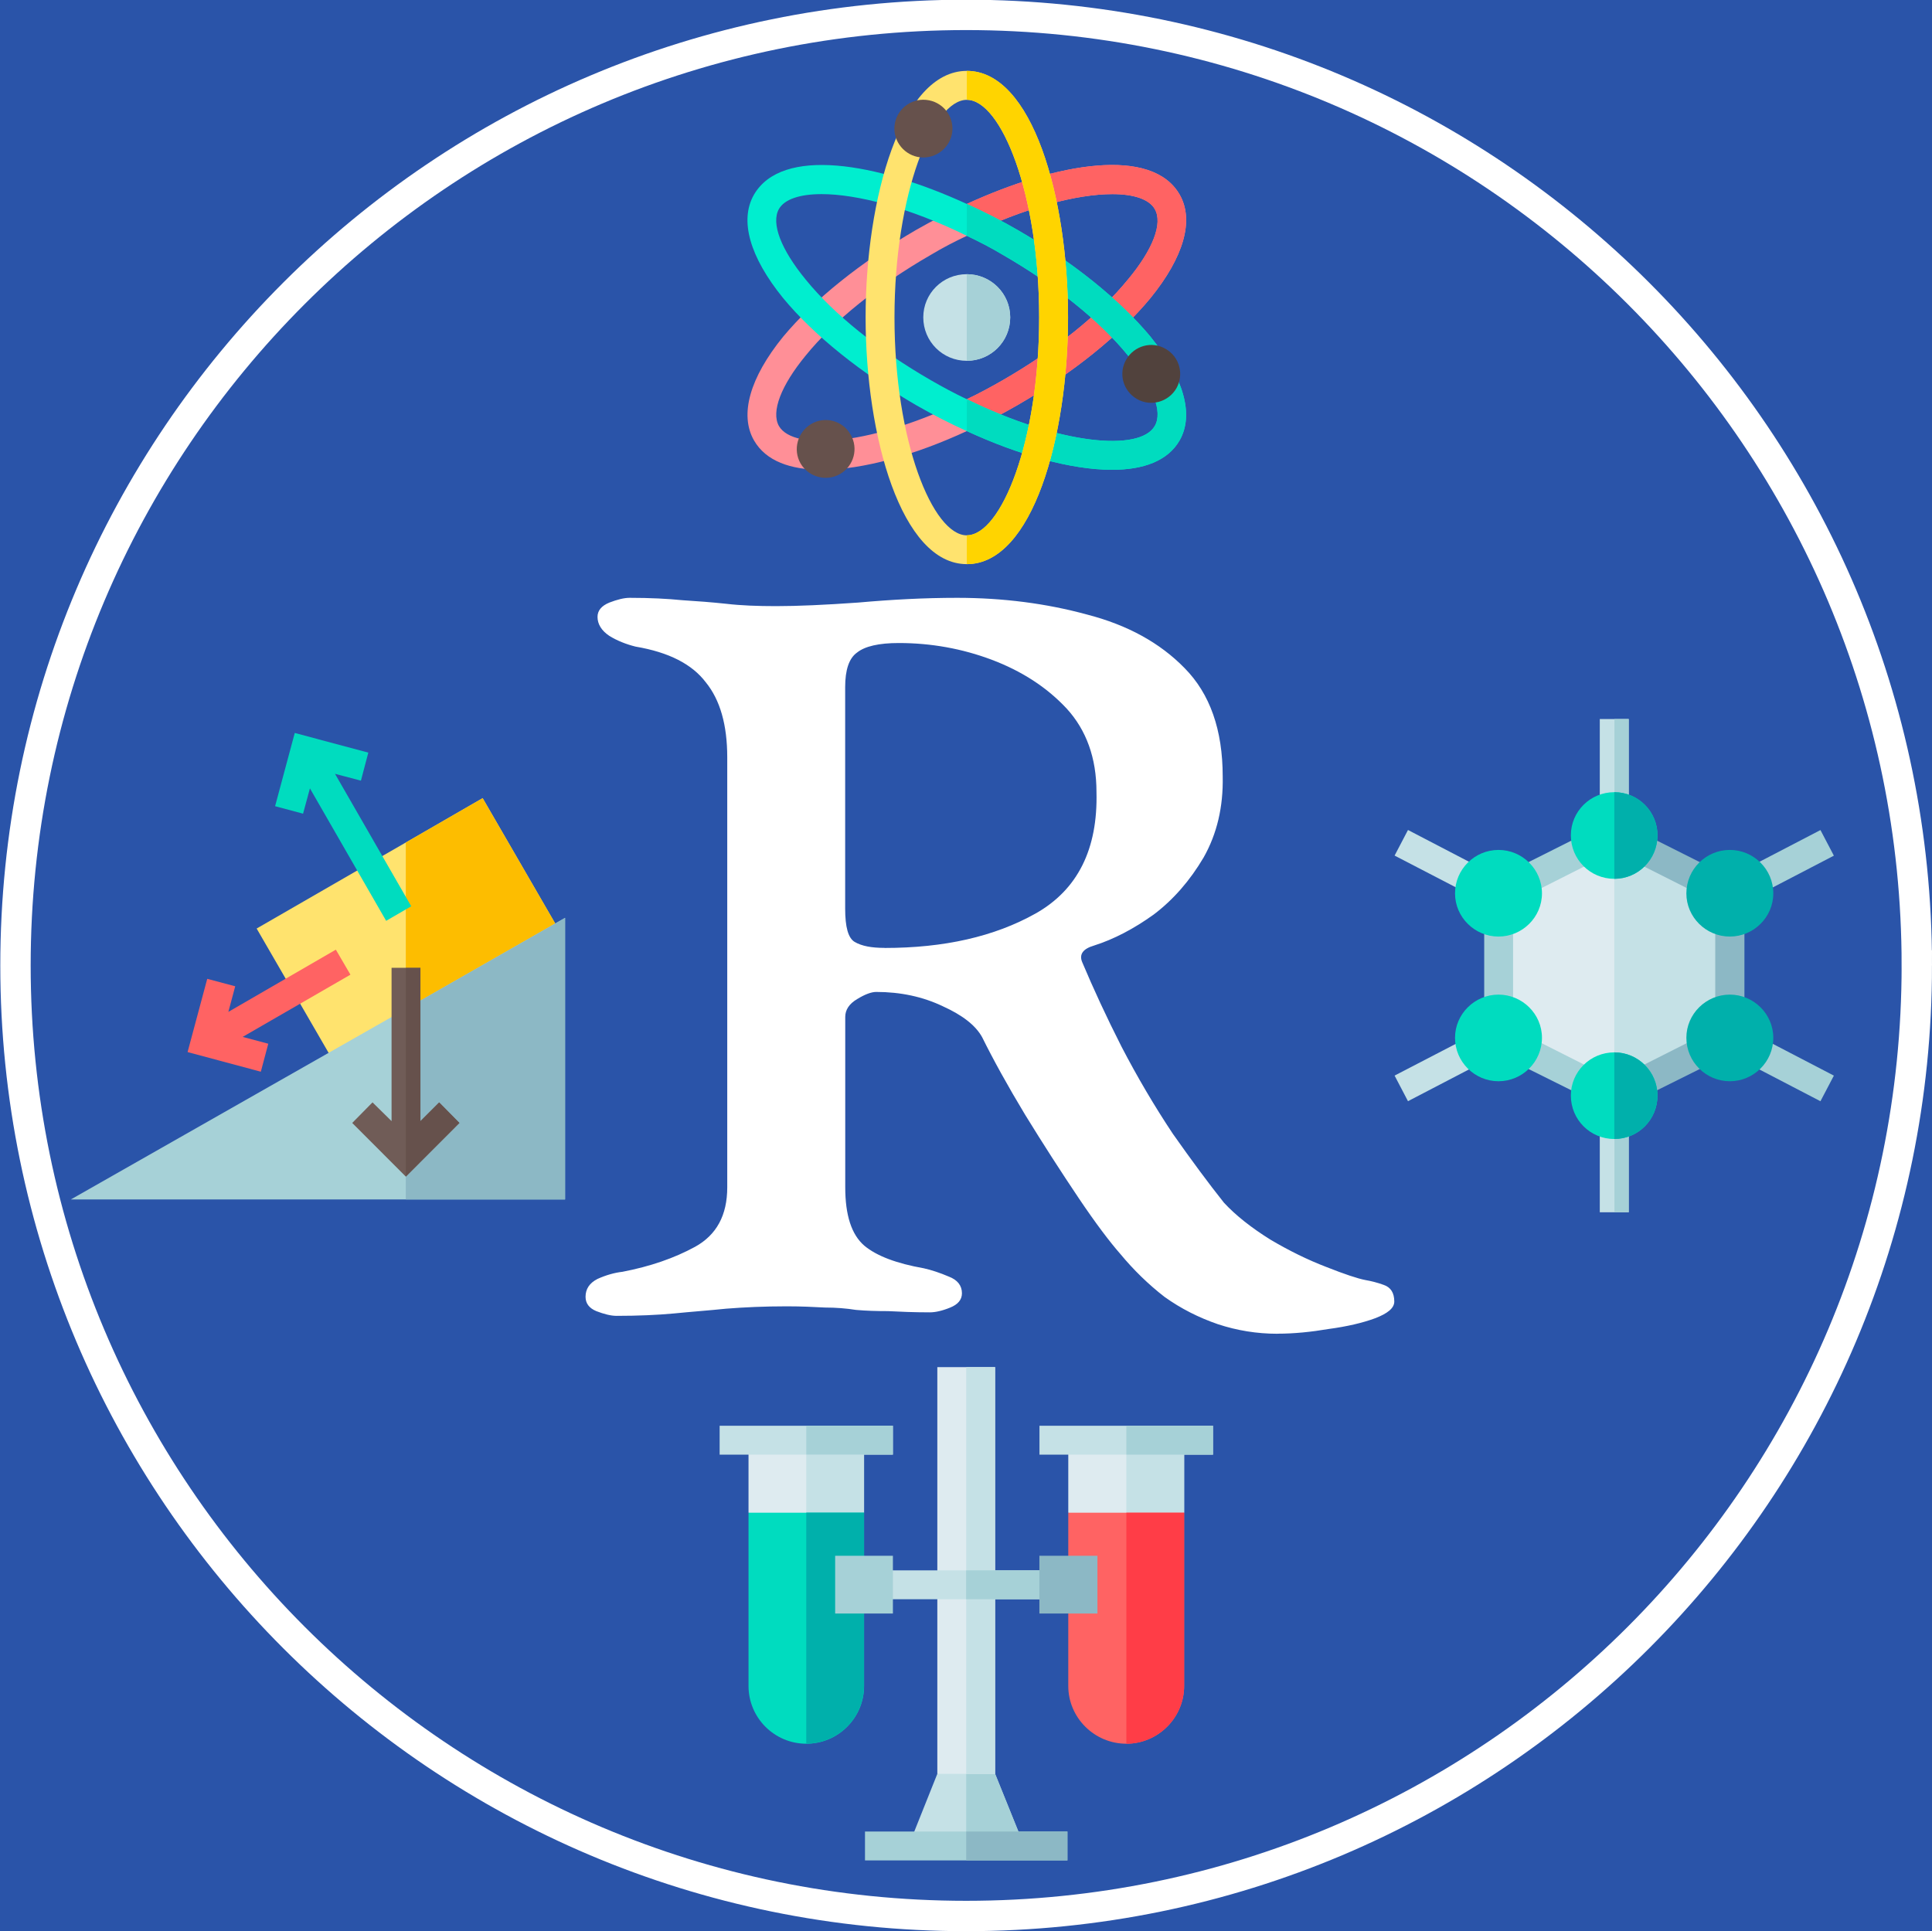 <?xml version="1.0" encoding="UTF-8" standalone="no"?>
<svg
   xmlns:dc="http://purl.org/dc/elements/1.1/"
   xmlns:cc="http://creativecommons.org/ns#"
   xmlns:rdf="http://www.w3.org/1999/02/22-rdf-syntax-ns#"
   xmlns:svg="http://www.w3.org/2000/svg"
   xmlns="http://www.w3.org/2000/svg"
   xmlns:xlink="http://www.w3.org/1999/xlink"
   xmlns:sodipodi="http://sodipodi.sourceforge.net/DTD/sodipodi-0.dtd"
   xmlns:inkscape="http://www.inkscape.org/namespaces/inkscape"
   inkscape:version="1.0 (4035a4f, 2020-05-01)"
   sodipodi:docname="logo (arrastrado).svg"
   id="svg324"
   version="1.2"
   viewBox="0 0 225 224.93"
   height="224.93pt"
   width="225pt">
  <rect x="0" y="0" width="225" height="224.93" fill="#333333" stroke="none"/>
  <sodipodi:namedview
     inkscape:current-layer="svg324"
     inkscape:window-maximized="0"
     inkscape:window-y="0"
     inkscape:window-x="0"
     inkscape:cy="19.368269"
     inkscape:cx="144.77153"
     inkscape:zoom="2.1366456"
     fit-margin-bottom="0"
     fit-margin-right="0"
     fit-margin-left="0"
     fit-margin-top="0"
     showgrid="false"
     id="namedview326"
     inkscape:window-height="900"
     inkscape:window-width="1440"
     inkscape:pageshadow="2"
     inkscape:pageopacity="0"
     guidetolerance="10"
     gridtolerance="10"
     objecttolerance="10"
     borderopacity="1"
     bordercolor="#666666"
     pagecolor="#ffffff" />
  <defs
     id="defs117">
    <g
       id="g16">
      <symbol
         id="glyph0-0"
         overflow="visible">
        <path
           id="path10"
           d="M 1.031,0 V -9.766 H 9.297 V 0 Z M 2.062,-1.031 H 8.266 V -8.734 H 2.062 Z m 0,0"
           style="stroke:none" />
      </symbol>
      <symbol
         id="glyph0-1"
         overflow="visible">
        <path
           id="path13"
           d="m 9.703,0.297 c -0.273,0 -0.531,-0.043 -0.781,-0.125 C 8.672,0.086 8.438,-0.031 8.219,-0.188 8.008,-0.352 7.816,-0.539 7.641,-0.75 7.504,-0.906 7.32,-1.148 7.094,-1.484 6.863,-1.828 6.629,-2.191 6.391,-2.578 6.16,-2.961 5.973,-3.301 5.828,-3.594 5.742,-3.75 5.57,-3.883 5.312,-4 5.051,-4.125 4.758,-4.188 4.438,-4.188 c -0.062,0 -0.148,0.031 -0.25,0.094 -0.105,0.062 -0.156,0.141 -0.156,0.234 V -1.625 c 0,0.367 0.082,0.621 0.25,0.766 0.164,0.137 0.426,0.234 0.781,0.297 0.102,0.023 0.211,0.059 0.328,0.109 0.113,0.043 0.172,0.117 0.172,0.219 0,0.086 -0.055,0.148 -0.156,0.188 -0.105,0.043 -0.195,0.062 -0.266,0.062 C 4.93,0.016 4.75,0.008 4.594,0 4.445,0 4.305,-0.004 4.172,-0.016 c -0.125,-0.02 -0.262,-0.031 -0.406,-0.031 -0.148,-0.008 -0.312,-0.016 -0.5,-0.016 -0.293,0 -0.559,0.012 -0.797,0.031 C 2.238,-0.008 2.008,0.008 1.781,0.031 1.562,0.051 1.312,0.062 1.031,0.062 0.957,0.062 0.867,0.039 0.766,0 0.672,-0.039 0.625,-0.102 0.625,-0.188 c 0,-0.102 0.051,-0.18 0.156,-0.234 0.113,-0.051 0.223,-0.082 0.328,-0.094 C 1.473,-0.586 1.789,-0.695 2.062,-0.844 2.344,-1 2.484,-1.258 2.484,-1.625 v -5.641 c 0,-0.426 -0.094,-0.754 -0.281,-0.984 C 2.023,-8.488 1.719,-8.645 1.281,-8.719 1.156,-8.75 1.039,-8.797 0.938,-8.859 c -0.105,-0.07 -0.156,-0.156 -0.156,-0.25 0,-0.082 0.051,-0.145 0.156,-0.188 0.102,-0.039 0.191,-0.062 0.266,-0.062 0.27,0 0.5,0.012 0.688,0.031 C 2.086,-9.316 2.281,-9.301 2.469,-9.281 2.664,-9.258 2.883,-9.25 3.125,-9.25 c 0.281,0 0.641,-0.016 1.078,-0.047 0.438,-0.039 0.867,-0.062 1.297,-0.062 0.602,0 1.172,0.074 1.703,0.219 0.531,0.137 0.957,0.371 1.281,0.703 0.332,0.336 0.5,0.809 0.5,1.422 0.008,0.398 -0.074,0.75 -0.25,1.062 -0.18,0.305 -0.398,0.555 -0.656,0.75 -0.262,0.188 -0.523,0.324 -0.781,0.406 -0.148,0.043 -0.199,0.117 -0.156,0.219 0.145,0.344 0.316,0.715 0.516,1.109 0.207,0.398 0.43,0.777 0.672,1.141 0.25,0.355 0.473,0.656 0.672,0.906 0.156,0.168 0.359,0.328 0.609,0.484 0.25,0.148 0.492,0.266 0.734,0.359 0.238,0.094 0.41,0.152 0.516,0.172 0.07,0.012 0.148,0.031 0.234,0.062 0.094,0.031 0.141,0.105 0.141,0.219 0,0.086 -0.086,0.156 -0.25,0.219 -0.168,0.062 -0.371,0.109 -0.609,0.141 -0.23,0.039 -0.453,0.062 -0.672,0.062 z m -5.156,-5.062 c 0.781,0 1.441,-0.148 1.984,-0.453 0.551,-0.312 0.816,-0.844 0.797,-1.594 0,-0.445 -0.133,-0.812 -0.391,-1.094 -0.262,-0.281 -0.59,-0.492 -0.984,-0.641 -0.387,-0.145 -0.793,-0.219 -1.219,-0.219 -0.262,0 -0.445,0.043 -0.547,0.125 -0.105,0.074 -0.156,0.227 -0.156,0.453 v 2.906 c 0,0.242 0.039,0.387 0.125,0.438 0.094,0.055 0.223,0.078 0.391,0.078 z m 0,0"
           style="stroke:none" />
      </symbol>
    </g>
    <clipPath
       id="clip1">
      <path
         id="path18"
         d="M 0,0 H 25.352 V 25.34 H 0 Z m 0,0" />
    </clipPath>
    <clipPath
       id="clip2">
      <path
         id="path21"
         d="M 9.445,2 H 15.906 V 7 H 9.445 Z m 0,0" />
    </clipPath>
    <clipPath
       id="clip3">
      <path
         id="path24"
         d="m 12,2 h 3.906 V 6 H 12 Z m 0,0" />
    </clipPath>
    <clipPath
       id="clip4">
      <path
         id="path27"
         d="M 9.445,2 H 15.906 V 7 H 9.445 Z m 0,0" />
    </clipPath>
    <clipPath
       id="clip5">
      <path
         id="path30"
         d="m 12,2 h 3.906 V 7 H 12 Z m 0,0" />
    </clipPath>
    <clipPath
       id="clip6">
      <path
         id="path33"
         d="m 11,0.93 h 4 v 6.473 h -4 z m 0,0" />
    </clipPath>
    <clipPath
       id="clip7">
      <path
         id="path36"
         d="m 12,0.93 h 3 v 6.473 h -3 z m 0,0" />
    </clipPath>
    <clipPath
       id="clip8">
      <path
         id="path39"
         d="m 14,4 h 1.906 V 6 H 14 Z m 0,0" />
    </clipPath>
    <clipPath
       id="clip9">
      <path
         id="path42"
         d="m 11,22 h 3 v 2.41 h -3 z m 0,0" />
    </clipPath>
    <clipPath
       id="clip10">
      <path
         id="path45"
         d="m 12,22 h 2 v 2.41 h -2 z m 0,0" />
    </clipPath>
    <clipPath
       id="clip11">
      <path
         id="path48"
         d="m 12,17.938 h 2 V 24 h -2 z m 0,0" />
    </clipPath>
    <clipPath
       id="clip12">
      <path
         id="path51"
         d="m 14,18 h 1.914 v 3 H 14 Z m 0,0" />
    </clipPath>
    <clipPath
       id="clip13">
      <path
         id="path54"
         d="m 14,19 h 1.914 v 4 H 14 Z m 0,0" />
    </clipPath>
    <clipPath
       id="clip14">
      <path
         id="path57"
         d="m 13,18 h 2.914 v 2 H 13 Z m 0,0" />
    </clipPath>
    <clipPath
       id="clip15">
      <path
         id="path60"
         d="m 14,18 h 1.914 v 2 H 14 Z m 0,0" />
    </clipPath>
    <clipPath
       id="clip16">
      <path
         id="path63"
         d="M 9.441,18 H 12 v 3 H 9.441 Z m 0,0" />
    </clipPath>
    <clipPath
       id="clip17">
      <path
         id="path66"
         d="M 9.441,19 H 12 v 4 H 9.441 Z m 0,0" />
    </clipPath>
    <clipPath
       id="clip18">
      <path
         id="path69"
         d="M 9.441,18 H 12 v 2 H 9.441 Z m 0,0" />
    </clipPath>
    <clipPath
       id="clip19">
      <path
         id="path72"
         d="m 11,24 h 4 v 0.41 h -4 z m 0,0" />
    </clipPath>
    <clipPath
       id="clip20">
      <path
         id="path75"
         d="m 12,24 h 3 v 0.41 h -3 z m 0,0" />
    </clipPath>
    <clipPath
       id="clip21">
      <path
         id="path78"
         d="m 20,14 h 2 v 1.906 h -2 z m 0,0" />
    </clipPath>
    <clipPath
       id="clip22">
      <path
         id="path81"
         d="m 20,9.434 h 2 V 11 h -2 z m 0,0" />
    </clipPath>
    <clipPath
       id="clip23">
      <path
         id="path84"
         d="m 22,10 h 2.418 v 2 H 22 Z m 0,0" />
    </clipPath>
    <clipPath
       id="clip24">
      <path
         id="path87"
         d="m 22,13 h 2.418 v 2 H 22 Z m 0,0" />
    </clipPath>
    <clipPath
       id="clip25">
      <path
         id="path90"
         d="m 21,9.434 h 1 V 11 h -1 z m 0,0" />
    </clipPath>
    <clipPath
       id="clip26">
      <path
         id="path93"
         d="m 21,14 h 1 v 1.906 h -1 z m 0,0" />
    </clipPath>
    <clipPath
       id="clip27">
      <path
         id="path96"
         d="m 3,10 h 4.414 v 4 H 3 Z m 0,0" />
    </clipPath>
    <clipPath
       id="clip28">
      <path
         id="path99"
         d="m 5,10 h 2.414 v 4 H 5 Z m 0,0" />
    </clipPath>
    <clipPath
       id="clip29">
      <path
         id="path102"
         d="m 0.93,12 h 6.484 v 3.906 H 0.93 Z m 0,0" />
    </clipPath>
    <clipPath
       id="clip30">
      <path
         id="path105"
         d="m 5,12 h 2.414 v 3.906 H 5 Z m 0,0" />
    </clipPath>
    <clipPath
       id="clip31">
      <path
         id="path108"
         d="m 4,12 h 3 v 3.906 H 4 Z m 0,0" />
    </clipPath>
    <clipPath
       id="clip32">
      <path
         id="path111"
         d="M 3,9.434 H 6 V 13 H 3 Z m 0,0" />
    </clipPath>
    <clipPath
       id="clip33">
      <path
         id="path114"
         d="m 5,12 h 2 v 3.906 H 5 Z m 0,0" />
    </clipPath>
  </defs>
  <path
     id="path119"
     d="M 0,224.93 H 225 V -0.035 H 0 Z m 0,0"
     style="clip-rule:nonzero;fill:#2a54a9;fill-opacity:1;fill-rule:nonzero;stroke:none;stroke-width:8.877" />
  <path
     id="path121"
     d="M 223.231,112.448 C 223.231,51.318 173.682,1.734 112.517,1.734 51.387,1.734 1.803,51.318 1.803,112.448 c 0,61.13 49.584,110.714 110.714,110.714 61.165,0 110.714,-49.584 110.714,-110.714 z m 0,0"
     style="clip-rule:nonzero;fill:#2a54a9;fill-opacity:1;fill-rule:nonzero;stroke:#ffffff;stroke-width:3.537;stroke-linecap:butt;stroke-linejoin:miter;stroke-miterlimit:10;stroke-opacity:1" />
  <g
     transform="scale(8.877)"
     style="fill:#ffffff;fill-opacity:1"
     id="g127">
    <use
       xlink:href="#glyph0-1"
       x="7.057"
       y="17.203"
       id="use125"
       width="100%"
       height="100%" />
  </g>
  <path
     style="fill:#c5e1e6;fill-opacity:1;fill-rule:nonzero;stroke:none;stroke-width:8.877"
     d="m 112.587,31.935 c -2.809,0 -5.062,2.254 -5.062,5.028 0,2.809 2.254,5.062 5.062,5.062 2.809,0 5.062,-2.254 5.062,-5.062 0,-2.774 -2.254,-5.028 -5.062,-5.028 z m 0,0"
     id="path129" />
  <g
     transform="scale(8.877)"
     clip-path="url(#clip2)"
     clip-rule="nonzero"
     id="g133">
    <path
       style="fill:#ff8f97;fill-opacity:1;fill-rule:nonzero;stroke:none"
       d="M 15.477,2.555 C 15.117,1.922 13.875,2.129 12.684,2.676 c -0.223,0.102 -0.445,0.215 -0.664,0.34 -0.719,0.418 -1.34,0.914 -1.746,1.402 -0.438,0.539 -0.574,1.023 -0.383,1.359 0.156,0.273 0.48,0.387 0.891,0.387 0.535,0 1.227,-0.195 1.902,-0.508 0.227,-0.102 0.449,-0.215 0.664,-0.34 0.723,-0.418 1.34,-0.914 1.746,-1.406 0.438,-0.539 0.574,-1.02 0.383,-1.355 z M 14.797,3.668 C 14.426,4.125 13.84,4.594 13.156,4.988 13,5.078 12.84,5.164 12.684,5.238 c -1.219,0.598 -2.266,0.691 -2.465,0.352 -0.105,-0.188 0.027,-0.531 0.352,-0.926 0.371,-0.457 0.957,-0.926 1.641,-1.32 0.156,-0.094 0.316,-0.176 0.473,-0.25 0.758,-0.371 1.445,-0.547 1.91,-0.547 0.277,0 0.48,0.066 0.555,0.195 0.109,0.188 -0.023,0.531 -0.352,0.926 z m 0,0"
       id="path131" />
  </g>
  <g
     transform="scale(8.877)"
     clip-path="url(#clip3)"
     clip-rule="nonzero"
     id="g137">
    <path
       style="fill:#ff6363;fill-opacity:1;fill-rule:nonzero;stroke:none"
       d="m 15.094,3.91 c -0.406,0.492 -1.023,0.988 -1.746,1.406 -0.215,0.125 -0.438,0.238 -0.664,0.34 V 5.238 C 12.84,5.164 13,5.078 13.156,4.988 13.84,4.594 14.426,4.125 14.797,3.668 15.125,3.273 15.258,2.93 15.148,2.742 15.074,2.613 14.871,2.547 14.594,2.547 c -0.465,0 -1.152,0.176 -1.91,0.547 V 2.676 C 13.875,2.129 15.117,1.922 15.477,2.555 15.668,2.891 15.531,3.371 15.094,3.91 Z m 0,0"
       id="path135" />
  </g>
  <g
     transform="scale(8.877)"
     clip-path="url(#clip4)"
     clip-rule="nonzero"
     id="g141">
    <path
       style="fill:#00eecf;fill-opacity:1;fill-rule:nonzero;stroke:none"
       d="M 15.094,4.418 C 14.688,3.93 14.07,3.434 13.348,3.016 13.133,2.891 12.906,2.777 12.684,2.676 11.492,2.129 10.258,1.922 9.891,2.555 9.699,2.891 9.836,3.371 10.273,3.91 c 0.406,0.492 1.027,0.988 1.746,1.406 0.219,0.125 0.438,0.238 0.664,0.34 0.676,0.312 1.367,0.508 1.906,0.508 0.406,0 0.73,-0.113 0.887,-0.387 0.191,-0.336 0.055,-0.82 -0.383,-1.359 z m 0.055,1.172 C 14.953,5.93 13.902,5.836 12.684,5.238 12.527,5.164 12.367,5.078 12.211,4.988 11.527,4.594 10.941,4.125 10.57,3.668 10.246,3.273 10.113,2.93 10.219,2.742 c 0.074,-0.129 0.277,-0.195 0.559,-0.195 0.461,0 1.152,0.176 1.906,0.547 0.156,0.074 0.316,0.156 0.473,0.25 0.684,0.395 1.27,0.863 1.641,1.32 0.328,0.395 0.461,0.738 0.352,0.926 z m 0,0"
       id="path139" />
  </g>
  <g
     transform="scale(8.877)"
     clip-path="url(#clip5)"
     clip-rule="nonzero"
     id="g145">
    <path
       style="fill:#00dcbf;fill-opacity:1;fill-rule:nonzero;stroke:none"
       d="m 15.477,5.777 c -0.156,0.273 -0.48,0.387 -0.887,0.387 -0.539,0 -1.23,-0.195 -1.906,-0.508 V 5.238 c 1.219,0.598 2.27,0.691 2.465,0.352 C 15.258,5.402 15.125,5.059 14.797,4.664 14.426,4.207 13.84,3.738 13.156,3.344 13,3.25 12.84,3.168 12.684,3.094 V 2.676 c 0.223,0.102 0.449,0.215 0.664,0.34 0.723,0.418 1.34,0.914 1.746,1.402 0.438,0.539 0.574,1.023 0.383,1.359 z m 0,0"
       id="path143" />
  </g>
  <g
     transform="scale(8.877)"
     clip-path="url(#clip6)"
     clip-rule="nonzero"
     id="g149">
    <path
       style="fill:#ffe36e;fill-opacity:1;fill-rule:nonzero;stroke:none"
       d="m 12.684,0.93 c -0.859,0 -1.328,1.672 -1.328,3.234 0,1.562 0.469,3.238 1.328,3.238 0.863,0 1.328,-1.676 1.328,-3.238 0,-1.562 -0.465,-3.234 -1.328,-3.234 z m 0,6.094 c -0.445,0 -0.949,-1.23 -0.949,-2.859 0,-1.625 0.504,-2.855 0.949,-2.855 0.449,0 0.949,1.23 0.949,2.855 0,1.629 -0.5,2.859 -0.949,2.859 z m 0,0"
       id="path147" />
  </g>
  <g
     transform="scale(8.877)"
     clip-path="url(#clip7)"
     clip-rule="nonzero"
     id="g153">
    <path
       style="fill:#ffd400;fill-opacity:1;fill-rule:nonzero;stroke:none"
       d="m 14.012,4.164 c 0,1.562 -0.465,3.238 -1.328,3.238 V 7.023 c 0.449,0 0.949,-1.23 0.949,-2.859 0,-1.625 -0.5,-2.855 -0.949,-2.855 V 0.93 c 0.863,0 1.328,1.672 1.328,3.234 z m 0,0"
       id="path151" />
  </g>
  <path
     style="fill:#66514c;fill-opacity:1;fill-rule:nonzero;stroke:none;stroke-width:8.877"
     d="m 107.524,18.343 c -1.838,0 -3.363,-1.526 -3.363,-3.363 0,-1.872 1.526,-3.363 3.363,-3.363 1.872,0 3.398,1.491 3.398,3.363 0,1.838 -1.526,3.363 -3.398,3.363 z m 0,0"
     id="path155" />
  <path
     style="fill:#66514c;fill-opacity:1;fill-rule:nonzero;stroke:none;stroke-width:8.877"
     d="m 93.238,53.987 c -0.936,-1.63 -0.347,-3.675 1.248,-4.612 1.595,-0.936 3.675,-0.381 4.577,1.248 0.936,1.595 0.381,3.641 -1.214,4.577 -1.595,0.936 -3.675,0.381 -4.612,-1.214 z m 0,0"
     id="path157" />
  <g
     transform="scale(8.877)"
     clip-path="url(#clip8)"
     clip-rule="nonzero"
     id="g161">
    <path
       style="fill:#51423d;fill-opacity:1;fill-rule:nonzero;stroke:none"
       d="M 14.914,5.234 C 14.734,5.129 14.668,4.898 14.777,4.715 14.879,4.539 15.109,4.469 15.293,4.578 15.477,4.684 15.535,4.914 15.434,5.094 15.328,5.277 15.094,5.34 14.914,5.234 Z m 0,0"
       id="path159" />
  </g>
  <path
     style="fill:#a6d1d7;fill-opacity:1;fill-rule:nonzero;stroke:none;stroke-width:8.877"
     d="m 117.649,36.963 c 0,2.809 -2.254,5.062 -5.062,5.062 V 31.935 c 2.809,0 5.062,2.254 5.062,5.028 z m 0,0"
     id="path163" />
  <g
     transform="scale(8.877)"
     clip-path="url(#clip9)"
     clip-rule="nonzero"
     id="g167">
    <path
       style="fill:#c5e1e6;fill-opacity:1;fill-rule:nonzero;stroke:none"
       d="m 13.438,24.223 h -1.52 l 0.379,-0.949 0.379,-0.395 0.379,0.395 z m 0,0"
       id="path165" />
  </g>
  <g
     transform="scale(8.877)"
     clip-path="url(#clip10)"
     clip-rule="nonzero"
     id="g171">
    <path
       style="fill:#a6d1d7;fill-opacity:1;fill-rule:nonzero;stroke:none"
       d="m 13.055,23.273 0.383,0.949 h -0.762 v -1.344 z m 0,0"
       id="path169" />
  </g>
  <g
     transform="scale(8.877)"
     clip-path="url(#clip11)"
     clip-rule="nonzero"
     id="g177">
    <path
       style="fill:#deebf0;fill-opacity:1;fill-rule:nonzero;stroke:none"
       d="m 12.297,17.938 h 0.758 v 5.336 h -0.758 z m 0,0"
       id="path173" />
    <path
       style="fill:#c5e1e6;fill-opacity:1;fill-rule:nonzero;stroke:none"
       d="m 12.676,17.938 h 0.379 v 5.336 h -0.379 z m 0,0"
       id="path175" />
  </g>
  <g
     transform="scale(8.877)"
     clip-path="url(#clip12)"
     clip-rule="nonzero"
     id="g183">
    <path
       style="fill:#deebf0;fill-opacity:1;fill-rule:nonzero;stroke:none"
       d="m 15.535,18.898 v 0.949 l -0.758,0.379 -0.762,-0.379 v -0.949 z m 0,0"
       id="path179" />
    <path
       style="fill:#c5e1e6;fill-opacity:1;fill-rule:nonzero;stroke:none"
       d="m 15.535,18.898 v 0.949 l -0.758,0.379 v -1.328 z m 0,0"
       id="path181" />
  </g>
  <g
     transform="scale(8.877)"
     clip-path="url(#clip13)"
     clip-rule="nonzero"
     id="g189">
    <path
       style="fill:#ff6363;fill-opacity:1;fill-rule:nonzero;stroke:none"
       d="m 15.535,19.848 v 2.273 c 0,0.418 -0.344,0.758 -0.758,0.758 -0.418,0 -0.762,-0.34 -0.762,-0.758 v -2.273 z m 0,0"
       id="path185" />
    <path
       style="fill:#ff3d47;fill-opacity:1;fill-rule:nonzero;stroke:none"
       d="m 14.777,19.848 h 0.758 v 2.273 c 0,0.418 -0.344,0.758 -0.758,0.758 z m 0,0"
       id="path187" />
  </g>
  <g
     transform="scale(8.877)"
     clip-path="url(#clip14)"
     clip-rule="nonzero"
     id="g193">
    <path
       style="fill:#c5e1e6;fill-opacity:1;fill-rule:nonzero;stroke:none"
       d="m 13.637,18.707 h 2.277 v 0.379 h -2.277 z m 0,0"
       id="path191" />
  </g>
  <g
     transform="scale(8.877)"
     clip-path="url(#clip15)"
     clip-rule="nonzero"
     id="g197">
    <path
       style="fill:#a6d1d7;fill-opacity:1;fill-rule:nonzero;stroke:none"
       d="m 14.777,18.707 h 1.137 v 0.379 h -1.137 z m 0,0"
       id="path195" />
  </g>
  <g
     transform="scale(8.877)"
     clip-path="url(#clip16)"
     clip-rule="nonzero"
     id="g201">
    <path
       style="fill:#deebf0;fill-opacity:1;fill-rule:nonzero;stroke:none"
       d="m 11.336,18.898 v 0.949 l -0.758,0.379 -0.758,-0.379 v -0.949 z m 0,0"
       id="path199" />
  </g>
  <path
     style="fill:#c5e1e6;fill-opacity:1;fill-rule:nonzero;stroke:none;stroke-width:8.877"
     d="m 100.624,167.753 v 8.426 l -6.727,3.363 v -11.789 z m 0,0"
     id="path203" />
  <g
     transform="scale(8.877)"
     clip-path="url(#clip17)"
     clip-rule="nonzero"
     id="g207">
    <path
       style="fill:#00dcbf;fill-opacity:1;fill-rule:nonzero;stroke:none"
       d="m 11.336,19.848 v 2.273 c 0,0.418 -0.34,0.758 -0.758,0.758 -0.418,0 -0.758,-0.34 -0.758,-0.758 v -2.273 z m 0,0"
       id="path205" />
  </g>
  <path
     style="fill:#00b0ab;fill-opacity:1;fill-rule:nonzero;stroke:none;stroke-width:8.877"
     d="m 93.897,176.179 h 6.727 v 20.18 c 0,3.71 -3.017,6.727 -6.727,6.727 z m 0,0"
     id="path209" />
  <g
     transform="scale(8.877)"
     clip-path="url(#clip18)"
     clip-rule="nonzero"
     id="g213">
    <path
       style="fill:#c5e1e6;fill-opacity:1;fill-rule:nonzero;stroke:none"
       d="m 9.441,18.707 h 2.273 v 0.379 H 9.441 Z m 0,0"
       id="path211" />
  </g>
  <path
     style="fill:#a6d1d7;fill-opacity:1;fill-rule:nonzero;stroke:none;stroke-width:8.877"
     d="m 93.897,166.054 h 10.09 v 3.363 H 93.897 Z m 0,0"
     id="path215" />
  <path
     style="fill:#c5e1e6;fill-opacity:1;fill-rule:nonzero;stroke:none;stroke-width:8.877"
     d="m 102.323,182.905 h 20.423 v 3.363 h -20.423 z m 0,0"
     id="path217" />
  <g
     transform="scale(8.877)"
     clip-path="url(#clip19)"
     clip-rule="nonzero"
     id="g221">
    <path
       style="fill:#a6d1d7;fill-opacity:1;fill-rule:nonzero;stroke:none"
       d="m 11.348,24.031 h 2.656 v 0.379 h -2.656 z m 0,0"
       id="path219" />
  </g>
  <path
     style="fill:#a6d1d7;fill-opacity:1;fill-rule:nonzero;stroke:none;stroke-width:8.877"
     d="m 97.261,181.206 h 6.727 v 6.727 h -6.727 z m 0,0"
     id="path223" />
  <path
     style="fill:#a6d1d7;fill-opacity:1;fill-rule:nonzero;stroke:none;stroke-width:8.877"
     d="m 112.517,182.905 h 10.229 v 3.363 h -10.229 z m 0,0"
     id="path225" />
  <g
     transform="scale(8.877)"
     clip-path="url(#clip20)"
     clip-rule="nonzero"
     id="g229">
    <path
       style="fill:#8cb8c5;fill-opacity:1;fill-rule:nonzero;stroke:none"
       d="m 12.676,24.031 h 1.328 v 0.379 h -1.328 z m 0,0"
       id="path227" />
  </g>
  <path
     style="fill:#8cb8c5;fill-opacity:1;fill-rule:nonzero;stroke:none;stroke-width:8.877"
     d="m 121.047,181.206 h 6.761 v 6.727 h -6.761 z m 0,0"
     id="path231" />
  <path
     style="fill:#deebf0;fill-opacity:1;fill-rule:nonzero;stroke:none;stroke-width:8.877"
     d="m 201.456,104.057 v 16.817 l -13.454,6.727 -13.488,-6.727 v -16.817 l 13.488,-6.761 z m 0,0"
     id="path233" />
  <path
     style="fill:#c5e1e6;fill-opacity:1;fill-rule:nonzero;stroke:none;stroke-width:8.877"
     d="m 201.456,104.057 v 16.817 l -13.454,6.727 V 97.295 Z m 0,0"
     id="path235" />
  <g
     transform="scale(8.877)"
     clip-path="url(#clip21)"
     clip-rule="nonzero"
     id="g239">
    <path
       style="fill:#c5e1e6;fill-opacity:1;fill-rule:nonzero;stroke:none"
       d="m 20.988,14.758 h 0.379 v 1.148 h -0.379 z m 0,0"
       id="path237" />
  </g>
  <g
     transform="scale(8.877)"
     clip-path="url(#clip22)"
     clip-rule="nonzero"
     id="g243">
    <path
       style="fill:#c5e1e6;fill-opacity:1;fill-rule:nonzero;stroke:none"
       d="m 20.988,9.434 h 0.379 v 1.148 h -0.379 z m 0,0"
       id="path241" />
  </g>
  <path
     style="fill:#a6d1d7;fill-opacity:1;fill-rule:nonzero;stroke:none;stroke-width:8.877"
     d="m 184.223,97.295 1.491,3.017 -7.42,3.745 -1.526,-3.017 z m 0,0"
     id="path245" />
  <g
     transform="scale(8.877)"
     clip-path="url(#clip23)"
     clip-rule="nonzero"
     id="g249">
    <path
       style="fill:#a6d1d7;fill-opacity:1;fill-rule:nonzero;stroke:none"
       d="m 23.121,11.715 -0.176,-0.336 0.938,-0.488 0.176,0.336 z m 0,0"
       id="path247" />
  </g>
  <path
     style="fill:#8cb8c5;fill-opacity:1;fill-rule:nonzero;stroke:none;stroke-width:8.877"
     d="m 191.747,97.295 7.455,3.745 -1.526,3.017 -7.42,-3.745 z m 0,0"
     id="path251" />
  <path
     style="fill:#c5e1e6;fill-opacity:1;fill-rule:nonzero;stroke:none;stroke-width:8.877"
     d="m 163.973,128.259 -1.56,-2.982 8.356,-4.334 1.526,2.982 z m 0,0"
     id="path253" />
  <path
     style="fill:#a6d1d7;fill-opacity:1;fill-rule:nonzero;stroke:none;stroke-width:8.877"
     d="m 172.85,107.42 h 3.363 v 10.09 h -3.363 z m 0,0"
     id="path255" />
  <path
     style="fill:#c5e1e6;fill-opacity:1;fill-rule:nonzero;stroke:none;stroke-width:8.877"
     d="m 170.77,103.987 -8.356,-4.334 1.56,-2.982 8.322,4.334 z m 0,0"
     id="path257" />
  <path
     style="fill:#a6d1d7;fill-opacity:1;fill-rule:nonzero;stroke:none;stroke-width:8.877"
     d="m 178.294,120.874 7.42,3.745 -1.491,2.982 -7.455,-3.71 z m 0,0"
     id="path259" />
  <path
     style="fill:#8cb8c5;fill-opacity:1;fill-rule:nonzero;stroke:none;stroke-width:8.877"
     d="m 197.677,120.874 1.526,3.017 -7.455,3.71 -1.491,-2.982 z m 0,0"
     id="path261" />
  <g
     transform="scale(8.877)"
     clip-path="url(#clip24)"
     clip-rule="nonzero"
     id="g265">
    <path
       style="fill:#a6d1d7;fill-opacity:1;fill-rule:nonzero;stroke:none"
       d="m 23.883,14.449 -0.938,-0.488 0.176,-0.336 0.938,0.488 z m 0,0"
       id="path263" />
  </g>
  <path
     style="fill:#8cb8c5;fill-opacity:1;fill-rule:nonzero;stroke:none;stroke-width:8.877"
     d="m 199.757,107.42 h 3.398 v 10.09 h -3.398 z m 0,0"
     id="path267" />
  <g
     transform="scale(8.877)"
     clip-path="url(#clip25)"
     clip-rule="nonzero"
     id="g271">
    <path
       style="fill:#a6d1d7;fill-opacity:1;fill-rule:nonzero;stroke:none"
       d="m 21.18,9.434 h 0.188 v 1.148 h -0.188 z m 0,0"
       id="path269" />
  </g>
  <g
     transform="scale(8.877)"
     clip-path="url(#clip26)"
     clip-rule="nonzero"
     id="g275">
    <path
       style="fill:#a6d1d7;fill-opacity:1;fill-rule:nonzero;stroke:none"
       d="m 21.18,14.758 h 0.188 v 1.148 h -0.188 z m 0,0"
       id="path273" />
  </g>
  <path
     style="fill:#00dcbf;fill-opacity:1;fill-rule:nonzero;stroke:none;stroke-width:8.877"
     d="m 188.003,92.268 c -2.809,0 -5.062,2.254 -5.062,5.028 0,2.809 2.254,5.062 5.062,5.062 2.774,0 5.028,-2.254 5.028,-5.062 0,-2.774 -2.254,-5.028 -5.028,-5.028 z m 0,0"
     id="path277" />
  <path
     style="fill:#00b0ab;fill-opacity:1;fill-rule:nonzero;stroke:none;stroke-width:8.877"
     d="M 188.003,102.358 V 92.268 c 2.774,0 5.028,2.254 5.028,5.028 0,2.809 -2.254,5.062 -5.028,5.062 z m 0,0"
     id="path279" />
  <path
     style="fill:#00dcbf;fill-opacity:1;fill-rule:nonzero;stroke:none;stroke-width:8.877"
     d="m 188.003,122.573 c -2.809,0 -5.062,2.254 -5.062,5.028 0,2.809 2.254,5.062 5.062,5.062 2.774,0 5.028,-2.254 5.028,-5.062 0,-2.774 -2.254,-5.028 -5.028,-5.028 z m 0,0"
     id="path281" />
  <path
     style="fill:#00b0ab;fill-opacity:1;fill-rule:nonzero;stroke:none;stroke-width:8.877"
     d="m 201.456,109.084 c -2.774,0 -5.062,-2.254 -5.062,-5.028 0,-2.809 2.288,-5.062 5.062,-5.062 2.774,0 5.062,2.254 5.062,5.062 0,2.774 -2.288,5.028 -5.062,5.028 z m 0,0"
     id="path283" />
  <path
     style="fill:#00b0ab;fill-opacity:1;fill-rule:nonzero;stroke:none;stroke-width:8.877"
     d="m 201.456,125.936 c -2.774,0 -5.062,-2.254 -5.062,-5.062 0,-2.774 2.288,-5.028 5.062,-5.028 2.774,0 5.062,2.254 5.062,5.028 0,2.809 -2.288,5.062 -5.062,5.062 z m 0,0"
     id="path285" />
  <path
     style="fill:#00b0ab;fill-opacity:1;fill-rule:nonzero;stroke:none;stroke-width:8.877"
     d="m 193.03,127.6 c 0,2.809 -2.254,5.062 -5.028,5.062 v -10.09 c 2.774,0 5.028,2.254 5.028,5.028 z m 0,0"
     id="path287" />
  <path
     style="fill:#00dcbf;fill-opacity:1;fill-rule:nonzero;stroke:none;stroke-width:8.877"
     d="m 174.514,125.936 c -2.774,0 -5.062,-2.254 -5.062,-5.062 0,-2.774 2.288,-5.028 5.062,-5.028 2.774,0 5.062,2.254 5.062,5.028 0,2.809 -2.288,5.062 -5.062,5.062 z m 0,0"
     id="path289" />
  <path
     style="fill:#00dcbf;fill-opacity:1;fill-rule:nonzero;stroke:none;stroke-width:8.877"
     d="m 174.514,109.084 c -2.774,0 -5.062,-2.254 -5.062,-5.028 0,-2.809 2.288,-5.062 5.062,-5.062 2.774,0 5.062,2.254 5.062,5.062 0,2.774 -2.288,5.028 -5.062,5.028 z m 0,0"
     id="path291" />
  <g
     transform="scale(8.877)"
     clip-path="url(#clip27)"
     clip-rule="nonzero"
     id="g295">
    <path
       style="fill:#ffe36e;fill-opacity:1;fill-rule:nonzero;stroke:none"
       d="m 7.379,12.281 -2.055,1.188 -0.91,0.523 -1.047,-1.809 1.957,-1.129 1.008,-0.582 z m 0,0"
       id="path293" />
  </g>
  <g
     transform="scale(8.877)"
     clip-path="url(#clip28)"
     clip-rule="nonzero"
     id="g299">
    <path
       style="fill:#fdbd00;fill-opacity:1;fill-rule:nonzero;stroke:none"
       d="m 7.379,12.281 -2.055,1.188 v -2.414 l 1.008,-0.582 z m 0,0"
       id="path297" />
  </g>
  <g
     transform="scale(8.877)"
     clip-path="url(#clip29)"
     clip-rule="nonzero"
     id="g303">
    <path
       style="fill:#a6d1d7;fill-opacity:1;fill-rule:nonzero;stroke:none"
       d="m 5.324,13.238 -4.395,2.5 h 6.484 v -3.695 z m 0,0"
       id="path301" />
  </g>
  <g
     transform="scale(8.877)"
     clip-path="url(#clip30)"
     clip-rule="nonzero"
     id="g307">
    <path
       style="fill:#8cb8c5;fill-opacity:1;fill-rule:nonzero;stroke:none"
       d="m 7.414,12.043 v 3.695 H 5.324 v -2.5 z m 0,0"
       id="path305" />
  </g>
  <g
     transform="scale(8.877)"
     clip-path="url(#clip31)"
     clip-rule="nonzero"
     id="g311">
    <path
       style="fill:#705c57;fill-opacity:1;fill-rule:nonzero;stroke:none"
       d="M 6.027,14.734 5.324,15.438 4.621,14.734 l 0.266,-0.27 0.25,0.246 v -2.012 h 0.379 v 2.012 l 0.246,-0.246 z m 0,0"
       id="path309" />
  </g>
  <path
     style="fill:#ff6363;fill-opacity:1;fill-rule:nonzero;stroke:none;stroke-width:8.877"
     d="m 40.811,113.523 -1.699,-2.913 -12.517,7.247 0.798,-2.982 -3.259,-0.867 -2.288,8.53 8.53,2.288 0.867,-3.259 -2.982,-0.797 z m 0,0"
     id="path313" />
  <g
     transform="scale(8.877)"
     clip-path="url(#clip32)"
     clip-rule="nonzero"
     id="g317">
    <path
       style="fill:#00dcbf;fill-opacity:1;fill-rule:nonzero;stroke:none"
       d="m 5.395,11.891 -1,-1.738 0.34,0.09 L 4.832,9.875 3.867,9.617 l -0.258,0.961 0.367,0.098 0.09,-0.332 1,1.738 z m 0,0"
       id="path315" />
  </g>
  <g
     transform="scale(8.877)"
     clip-path="url(#clip33)"
     clip-rule="nonzero"
     id="g321">
    <path
       style="fill:#66514c;fill-opacity:1;fill-rule:nonzero;stroke:none"
       d="M 6.027,14.734 5.324,15.438 v -2.738 h 0.191 v 2.012 l 0.246,-0.246 z m 0,0"
       id="path319" />
  </g>
</svg>
